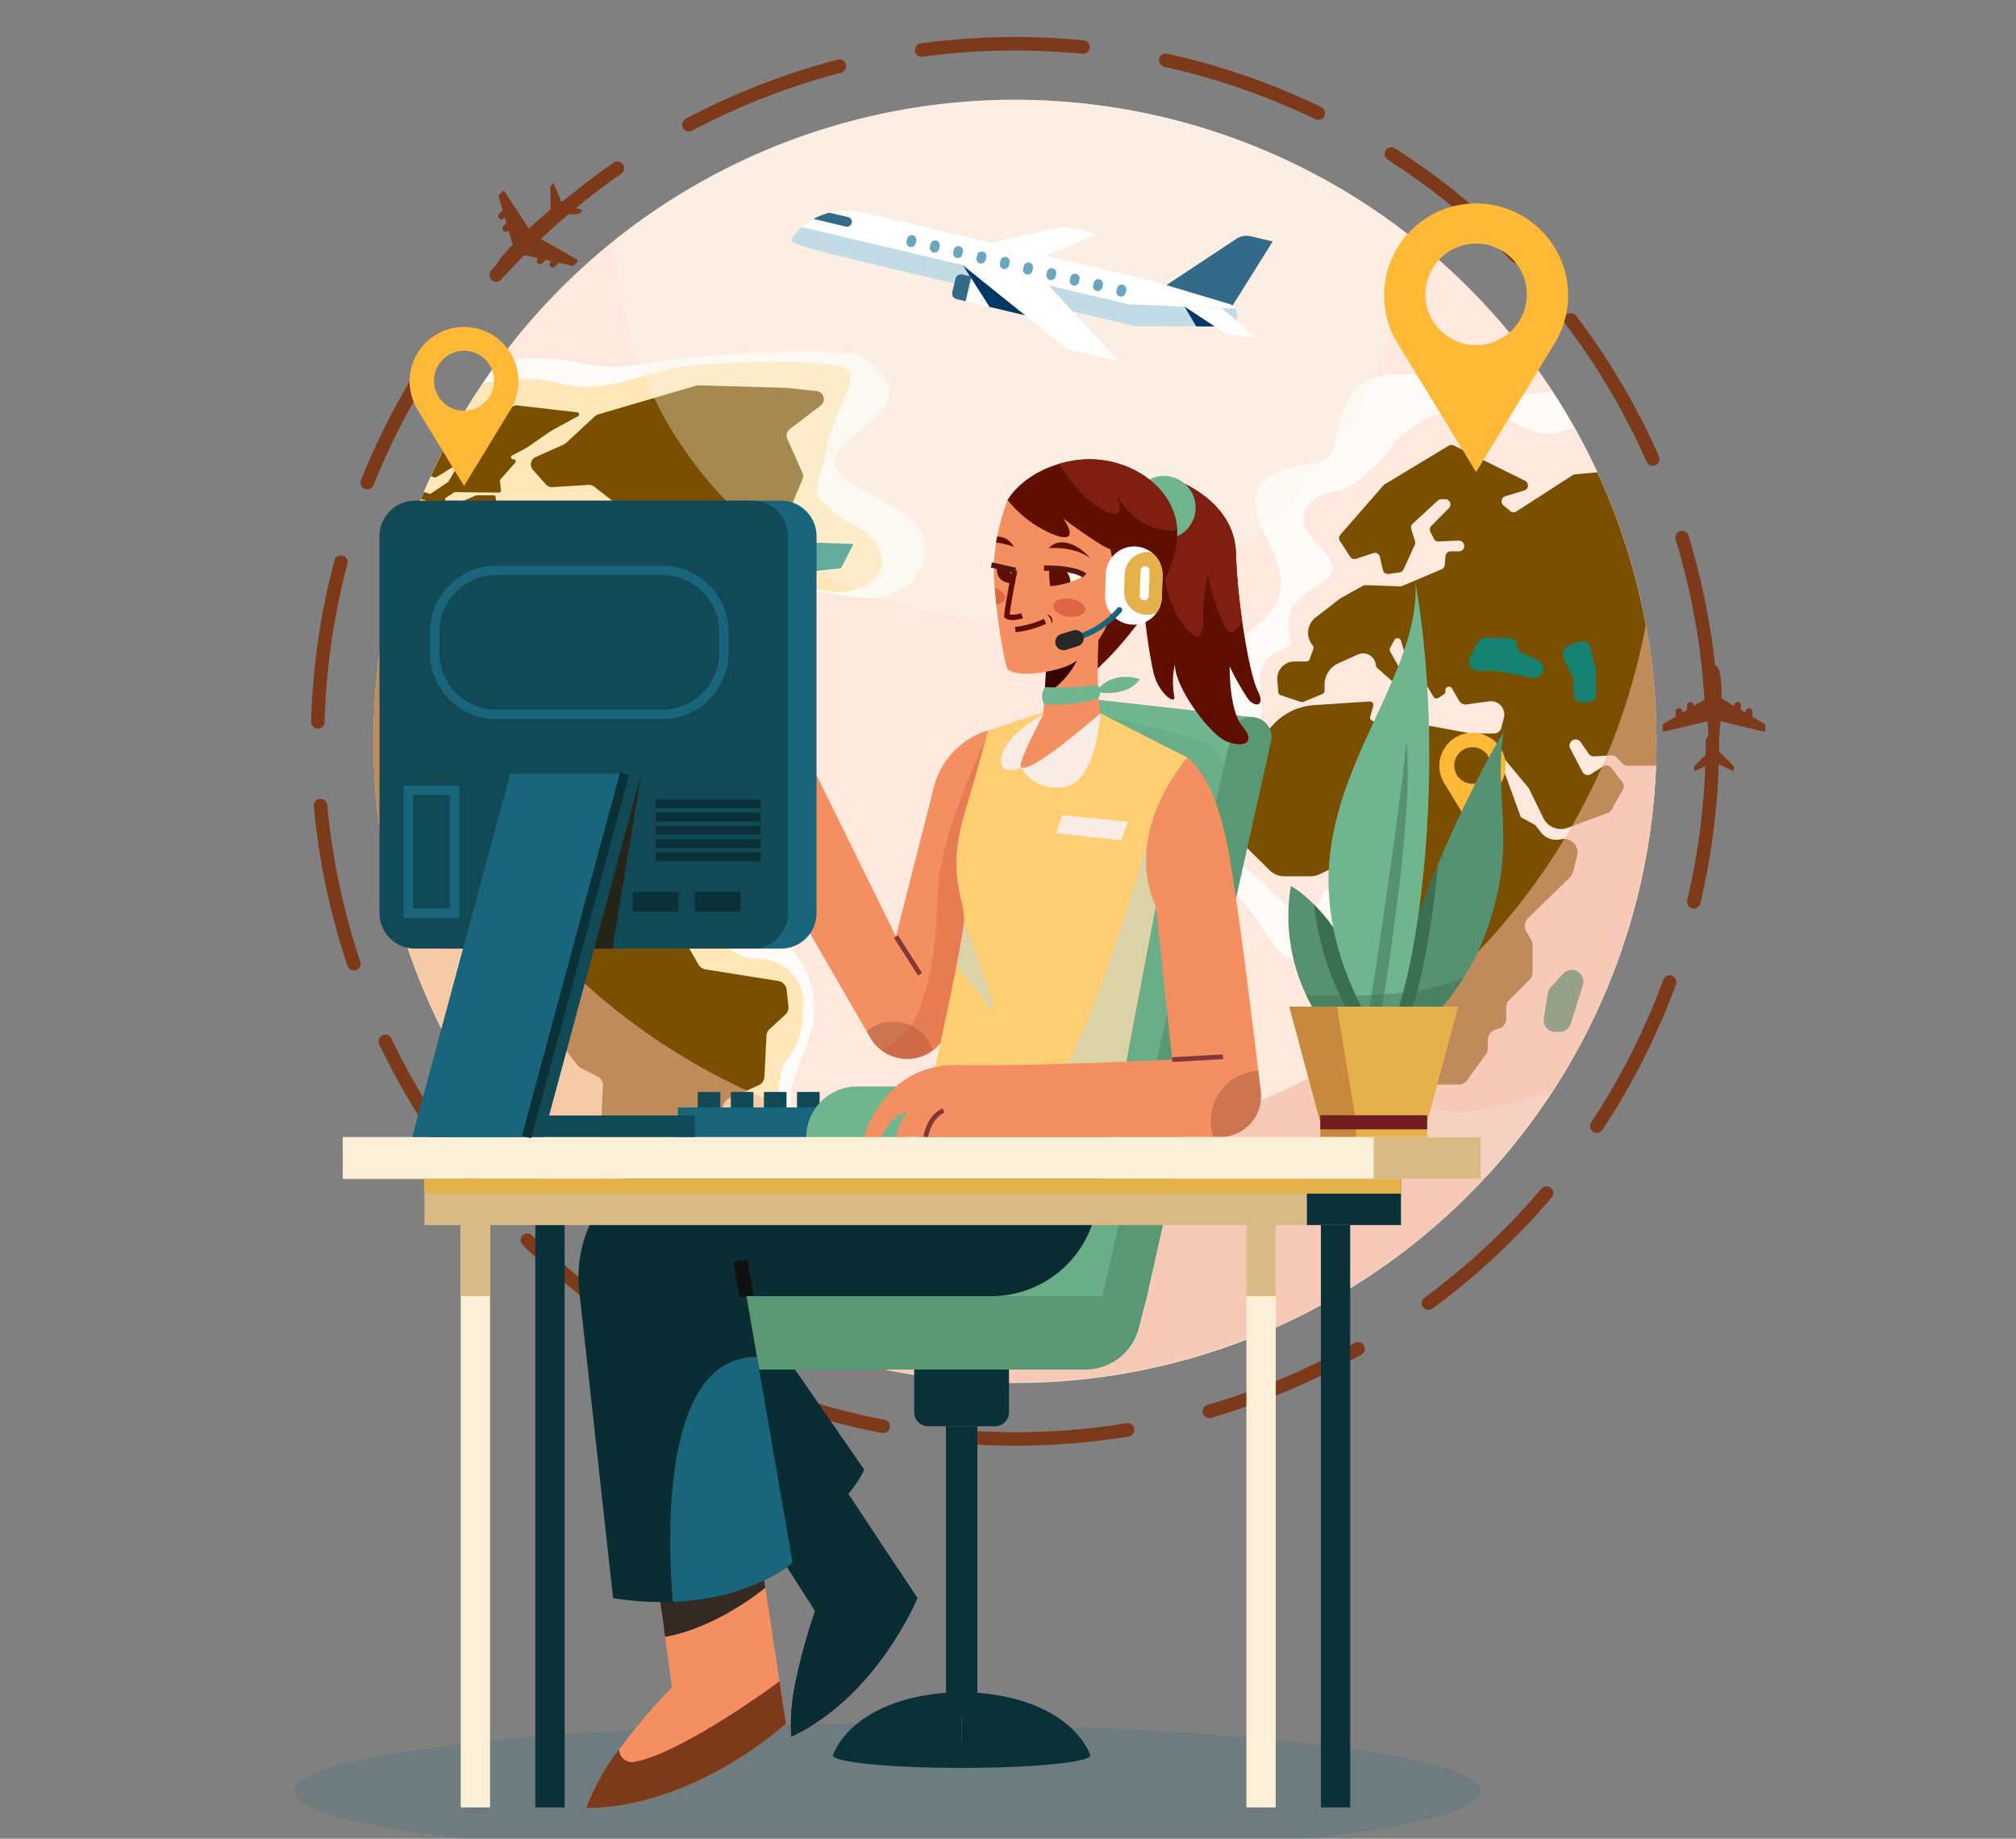 <svg xmlns="http://www.w3.org/2000/svg" xmlns:xlink="http://www.w3.org/1999/xlink" width="295" height="269" viewBox="0 0 295 269">
  <rect x="0" y="0" width="295" height="269" fill="#808080" stroke="none"/>
  <defs>
    <clipPath id="clip-path">
      <rect id="Rectangle_403602" data-name="Rectangle 403602" width="295" height="269" transform="translate(285 920)" fill="#fff"/>
    </clipPath>
    <clipPath id="clip-path-2">
      <path id="Path_880707" data-name="Path 880707" d="M343.22,122.409a93.864,93.864,0,1,1-93.864-93.864,93.864,93.864,0,0,1,93.864,93.864" transform="translate(-155.492 -28.545)" fill="none"/>
    </clipPath>
    <clipPath id="clip-path-3">
      <rect id="Rectangle_403209" data-name="Rectangle 403209" width="82.604" height="118.309" fill="none"/>
    </clipPath>
    <clipPath id="clip-path-4">
      <rect id="Rectangle_403210" data-name="Rectangle 403210" width="107.86" height="149.804" fill="none"/>
    </clipPath>
    <clipPath id="clip-path-5">
      <rect id="Rectangle_403211" data-name="Rectangle 403211" width="187.728" height="110.957" fill="none"/>
    </clipPath>
    <clipPath id="clip-path-6">
      <rect id="Rectangle_403212" data-name="Rectangle 403212" width="115.472" height="76.187" fill="none"/>
    </clipPath>
    <clipPath id="clip-path-7">
      <rect id="Rectangle_403220" data-name="Rectangle 403220" width="173.655" height="19.772" fill="none"/>
    </clipPath>
    <clipPath id="clip-path-8">
      <rect id="Rectangle_403221" data-name="Rectangle 403221" width="42.426" height="85.496" fill="none"/>
    </clipPath>
    <clipPath id="clip-path-9">
      <rect id="Rectangle_403222" data-name="Rectangle 403222" width="9.661" height="5.464" fill="none"/>
    </clipPath>
    <clipPath id="clip-path-10">
      <rect id="Rectangle_403223" data-name="Rectangle 403223" width="15.715" height="47.204" fill="none"/>
    </clipPath>
    <clipPath id="clip-path-11">
      <rect id="Rectangle_403224" data-name="Rectangle 403224" width="19.337" height="43.388" fill="none"/>
    </clipPath>
    <clipPath id="clip-path-12">
      <rect id="Rectangle_403225" data-name="Rectangle 403225" width="7.359" height="9.69" fill="none"/>
    </clipPath>
    <clipPath id="clip-path-13">
      <rect id="Rectangle_403226" data-name="Rectangle 403226" width="5.361" height="13.122" fill="none"/>
    </clipPath>
    <clipPath id="clip-path-14">
      <rect id="Rectangle_403227" data-name="Rectangle 403227" width="23.081" height="10.384" fill="none"/>
    </clipPath>
    <clipPath id="clip-path-15">
      <rect id="Rectangle_403229" data-name="Rectangle 403229" width="9.763" height="19.076" fill="none"/>
    </clipPath>
    <clipPath id="clip-path-16">
      <rect id="Rectangle_403241" data-name="Rectangle 403241" width="142.89" height="2.147" fill="none"/>
    </clipPath>
    <clipPath id="clip-path-17">
      <rect id="Rectangle_403250" data-name="Rectangle 403250" width="4.69" height="2.699" fill="none"/>
    </clipPath>
    <clipPath id="clip-path-18">
      <rect id="Rectangle_403251" data-name="Rectangle 403251" width="1.512" height="2.439" fill="none"/>
    </clipPath>
    <clipPath id="clip-path-19">
      <rect id="Rectangle_403253" data-name="Rectangle 403253" width="65.237" height="14.534" fill="none"/>
    </clipPath>
  </defs>
  <g id="Mask_Group_1101506" data-name="Mask Group 1101506" transform="translate(-285 -920)" clip-path="url(#clip-path)">
    <g id="Group_1102209" data-name="Group 1102209" transform="translate(4.297 -27.481)">
      <circle id="Ellipse_11532" data-name="Ellipse 11532" cx="102.059" cy="102.059" r="102.059" transform="translate(327.17 953.88)" fill="none" stroke="#7d3a1b" stroke-linecap="round" stroke-miterlimit="10" stroke-width="1.974" stroke-dasharray="23.679 12.262"/>
      <path id="Path_880683" data-name="Path 880683" d="M804.684,315.257l-1.714-1.01V313.5a.479.479,0,1,0-.959,0v.178l-.714-.421v-.678a.479.479,0,0,0-.959,0v.113l-1.884-1.11c.032-2.687-.2-4.951-1.1-4.872-.895-.079-1.128,2.185-1.1,4.872l-1.884,1.11v-.113a.48.48,0,0,0-.959,0v.678l-.714.421V313.5a.479.479,0,0,0-.959,0v.743l-1.714,1.01a.385.385,0,0,0-.19.332v.657a.187.187,0,0,0,.231.182l6.331-1.507c.115,1.715.271,3.29.371,4.246l-2.32,2.344v.726l2.673-1.211c.119.2.229.226.229.226s.111-.029.229-.226l2.673,1.211v-.726l-2.32-2.344c.1-.955.256-2.531.371-4.246l6.331,1.507a.187.187,0,0,0,.231-.182v-.657a.385.385,0,0,0-.19-.332" transform="translate(-265.84 738.082)" fill="#7d3a1b"/>
      <path id="Path_880684" data-name="Path 880684" d="M215.495,71.579l.556,1.91-.509.541a.479.479,0,0,0,.7.657l.122-.129.232.8-.465.494a.479.479,0,1,0,.7.657l.077-.082.611,2.1c-1.865,1.936-3.246,3.744-2.54,4.3.6.67,2.319-.818,4.137-2.8l2.133.482-.078.082a.479.479,0,1,0,.7.657l.465-.494.808.183-.122.129a.479.479,0,1,0,.7.657l.509-.541,1.941.439a.386.386,0,0,0,.366-.112l.45-.478a.187.187,0,0,0-.043-.291l-5.644-3.24c1.091-1.327,2.057-2.582,2.639-3.347l3.3-.117.5-.529-2.777-.95a.229.229,0,0,0-.334-.314L223.5,69.526l-.5.528.084,3.3c-.727.627-1.921,1.668-3.18,2.838l-3.578-5.436a.187.187,0,0,0-.293-.025l-.45.478a.386.386,0,0,0-.09.372" transform="translate(138.209 904.736)" fill="#7d3a1b"/>
      <path id="Path_880685" data-name="Path 880685" d="M343.219,122.409a93.864,93.864,0,1,1-93.864-93.864,93.864,93.864,0,0,1,93.864,93.864" transform="translate(179.873 933.53)" fill="#ffe9df"/>
      <g id="Group_1101545" data-name="Group 1101545" transform="translate(335.364 962.075)">
        <g id="Group_1101544" data-name="Group 1101544" clip-path="url(#clip-path-2)">
          <g id="Group_1101540" data-name="Group 1101540" transform="translate(121.833 40.075)" opacity="0.81">
            <g id="Group_1101539" data-name="Group 1101539">
              <g id="Group_1101538" data-name="Group 1101538" clip-path="url(#clip-path-3)">
                <path id="Path_880686" data-name="Path 880686" d="M619.852,164.689a26.216,26.216,0,0,1-16.387.6c-8.554-2.683-15.341-3.478-18.025,3.075s.474,7.185-6.63,8.448-7.577,4.735-5.052,9.945,3.951,8.8-.471,12.768-7.737,5.86-6,9.569-1.989,8.76-1.547,16.179-2.715,9.787,2.494,13.26,6.63,10.892,10.261,10.418,8.366,1.482,4.1,4.845-2.684,18.043,3.157,19.937,20.837,9,27.624,7.735,21.784-27.032,21.784-27.032,12.313-69.686,12.628-71.524-27.94-18.223-27.94-18.223" transform="translate(-565.191 -163.309)" fill="#fff"/>
              </g>
            </g>
          </g>
          <g id="Group_1101543" data-name="Group 1101543" transform="translate(-27.215 36.765)" opacity="0.81">
            <g id="Group_1101542" data-name="Group 1101542">
              <g id="Group_1101541" data-name="Group 1101541" clip-path="url(#clip-path-4)">
                <path id="Path_880687" data-name="Path 880687" d="M103.042,154.47s11.129-2.127,17.521-.708,7.814.447,15.864-.488,24.862-1.906,26.756,0,5.919,4.274,1.421,8.536-8.761,6.157-3.788,9.471,10.181,4.736,10.892,8.524-1.635,7.447-6.145,8.341-11.614-2.551-16.112,0-4.167,7.333-7.056,9.441-4.184-1.281-4.957,3.491.884,5.71-4.325,9.977-12.309,7.584-11.126,12.2.462,6.274,6.86,5.8,9.1-1.214,13.549,4.01,4.451,4.045,7.766,5.346,5.754,5.8,5.482,10.771-4.3,9.585-3.35,14.382-8.524,29.185-8.524,29.185l-30.5,9.235s-49.3-64.809-49.3-65.435,14.207-79.679,14.207-79.679Z" transform="translate(-63.974 -152.179)" fill="#fff"/>
              </g>
            </g>
          </g>
          <path id="Path_880688" data-name="Path 880688" d="M123.935,162.02s11.366-3.273,18-1.411,12.312-1.689,17.758-2.4,24.862-1.514,24.862,1.019-2.934,7.123-3.48,10.629-2.44,6.347-1.019,7.768a19.844,19.844,0,0,0,5.446,4.025c3.315,1.894,5.446,6.156,1.184,8.524s-8.761,0-11.6-.947-1.657-1.038-6.867,1.967-3.788,8.924-8.524,7.267-8.4-2.5-5.264.288,4.791,4.417,2.66,7.274a20.653,20.653,0,0,0-3.552,6.256c-.474,1.573-5.209,7.463-6.393,7.714s-1.65-.322-4.021,2.806-6.228,4.1-5.839,6.457,2.689,8.717,6.038,7.549-.2-2.986,7.611-.894,7.814.978,11.839,4.377,5.92,4.583,8.287,4.583a6.449,6.449,0,0,1,6.521,6.867c-.128,5.209-1.312,6.174-2.733,8.3s0,7.2-3.552,10.461-10.182,17.532-10.182,17.532l-10.892,8.462-52.8-38.106,18.232-92.123Z" transform="translate(-114.686 -119.153)" fill="#ffe7ba"/>
          <path id="Path_880689" data-name="Path 880689" d="M626.6,180.392s-4.848,4.9-9.234,3.4-7.814-5.055-14.207-2.687-6.393,5.209-9.708,8.05-3.315,2.841-6.393,3.552-4.972,3.789-2.6,6.393,4.972,4.735,1.42,6.867-5.214,3.76-4.5,7.577c.237,1.894.71.981-2.131,2.621s-2.284,4.761-1.971,6.752.077,2.982-3,5.683-4.354,6.209-2.641,7.422.2,2.152,0,4.516-1.148,3.984,2.878,6.726,8.05,8.9,10.181,6.768.947-4.9,4.025-2.093,5.683,4.173,3.078,10.236-2.261,9.41.764,12.236,1.841,5.453,8,7.809,12.614-.253,15.864-.945,14.207-5.861,14.207-5.861L653.12,203.6Z" transform="translate(-447.344 -135.179)" fill="#ffe9df"/>
          <path id="Path_880690" data-name="Path 880690" d="M39.2,254.1l4.021-.307a.324.324,0,0,0,.216-.106A2.494,2.494,0,0,1,46.1,253l1,.341a.324.324,0,0,0,.141.015L53,252.723a.324.324,0,0,0,.251-.169l.878-1.622a.326.326,0,0,0-.124-.437l-1.919-1.107a.326.326,0,0,1-.161-.315l.167-1.629a.325.325,0,0,1,.288-.291l1.827-.2a.325.325,0,0,1,.343.215l.756,2.133a.333.333,0,0,0,.051.093l1.385,1.755a.326.326,0,0,0,.541-.045l.28-.512a.325.325,0,0,1,.592.047l.6,1.687a.325.325,0,0,0,.581.065l1.057-1.666a.326.326,0,0,0,.01-.332l-.487-.883a.325.325,0,0,1,.354-.475l2.778.6a.325.325,0,0,1,.148.561l-.254.228a.325.325,0,0,0-.05.428l.747,1.071a.325.325,0,0,1-.021.4L62.1,254.09a.325.325,0,0,0-.039.37l.7,1.265a.325.325,0,0,1-.055.387l-.995.993a.326.326,0,0,1-.38.059l-1.022-.531a.326.326,0,0,1-.176-.3l.022-.687a.325.325,0,0,0-.6-.185l-.342.54a.329.329,0,0,1-.075.082L57.66,257.23a.326.326,0,0,0-.056.459l.256.325a.325.325,0,0,1-.247.527l-.988.026a.326.326,0,0,0-.231.105l-1.9,2.073a.326.326,0,0,0-.073.311l.522,1.789a.325.325,0,0,0,.522.158.326.326,0,0,1,.53.194l.243,1.4a.326.326,0,0,0,.426.252l.845-.288a.327.327,0,0,1,.167-.011l6.086,1.175a.325.325,0,0,1,.25.228l.62,2.123a.33.33,0,0,0,.156.2l1.94,1.073a.329.329,0,0,0,.481-.355l-.486-2.344,1.8-1.942a.325.325,0,0,0,.016-.424l-1.728-2.169a.325.325,0,0,1,0-.407l.714-.89a.326.326,0,0,0,0-.413l-1.6-1.91a.326.326,0,0,1,.117-.506l3.018-1.345a.328.328,0,0,1,.249-.006l4.126,1.59a.325.325,0,0,1,.205.348l-.192,1.409a.327.327,0,0,0,.073.253l.758.9a.325.325,0,0,0,.409.074l1.6-.9a.326.326,0,0,0,.154-.2l.291-1.1a.326.326,0,0,1,.594-.084l2.448,4.1a.327.327,0,0,0,.182.144l2.339.731,3.629,2.072a.329.329,0,0,1,.066.522L84.219,268.2a.339.339,0,0,1-.1.066l-2.771,1.188a.315.315,0,0,0-.079.048l-2.515,2.064a.329.329,0,0,0-.084.405l.584,1.131a.329.329,0,0,0,.384.165l2.277-.659a.329.329,0,0,1,.419.28l.085.776a.328.328,0,0,1-.213.344l-2.19.811a.331.331,0,0,0-.136.095l-1.463,1.708a.329.329,0,0,1-.549-.076l-.241-.524a.329.329,0,0,1-.006-.261l.354-.877a.329.329,0,0,0-.442-.422l-2.458,1.131a.33.33,0,0,0-.183.224l-.462,1.976a.329.329,0,0,1-.168.217l-1.936,1.009a.327.327,0,0,0-.175.254l-.5,4.312a.327.327,0,0,1-.138.232l-3.444,2.413a.33.33,0,0,0-.126.366l1.324,4.331a.331.331,0,0,1-.014.23l-.422.949a.329.329,0,0,1-.585.032l-1.516-2.6a.331.331,0,0,0-.276-.163l-4.873-.127a.329.329,0,0,0-.265.535.329.329,0,0,1-.338.525l-2.086-.531a.331.331,0,0,0-.319.091l-3.343,3.494a.329.329,0,0,0-.059.369l2.2,4.592a.329.329,0,0,0,.265.186l2.781.267a.329.329,0,0,0,.311-.154l1.049-1.687a.329.329,0,0,1,.18-.14l1.989-.63a.329.329,0,0,1,.428.308l.055,3.4a.329.329,0,0,0,.34.324l2.685-.088a.329.329,0,0,1,.339.353l-.236,3.189,1.217,1.568,3.725-.189a1.457,1.457,0,0,0,1.1-.6l.77-1.055a1.456,1.456,0,0,1,1.016-.589l2-.22a1.46,1.46,0,0,1,.829.155l.536.278a1.455,1.455,0,0,0,1.22.056l2.064-.843a1.455,1.455,0,0,1,1.055-.018l8.467,3.131a1.455,1.455,0,0,1,.757.639l1.465,2.548a1.456,1.456,0,0,0,1.032.711l10.658,1.7a1.456,1.456,0,0,1,1.217,1.278l.266,2.426a1.454,1.454,0,0,1-.463,1.231l-2.282,2.093a1.458,1.458,0,0,0-.47,1l-.3,5.982a1.456,1.456,0,0,1-.861,1.256l-4.307,1.92a1.454,1.454,0,0,0-.79.872l-2.406,7.278a1.456,1.456,0,0,1-1.112.973l-.885.167A1.455,1.455,0,0,0,91.9,338.99a1.456,1.456,0,0,1-.533,1.292l-4.5,3.629a1.457,1.457,0,0,0-.5.791l-1.909,7.9a1.457,1.457,0,0,0,.084.932l.892,2.01a1.455,1.455,0,0,1-1.614,2.017l-1.046-.208a1.455,1.455,0,0,1-1.109-1.006l-2.69-8.9a1.455,1.455,0,0,1-.061-.48l.5-12.512.387-8.205a1.455,1.455,0,0,0-.8-1.371l-2.4-1.2a1.452,1.452,0,0,1-.5-.411l-4.88-6.3a1.456,1.456,0,0,1-.283-.642l-.455-2.622a1.455,1.455,0,0,1,.45-1.322l2.135-1.959a1.454,1.454,0,0,0,.463-1.231l-.15-1.372a1.455,1.455,0,0,0-1.605-1.287l-1.29.142a1.456,1.456,0,0,1-.663-.081l-3.175-1.174L64.7,303l-2.841.312-2.526-1.6a.327.327,0,0,0-.107-.044L51.3,299.961a.33.33,0,0,1-.191-.12l-5.05-6.547a.329.329,0,0,0-.558.342L46.147,295a.329.329,0,0,1-.534.369l-5.1-5.285-6.252-6.741.351-7.707-7.309-3.27-4.65-5.24-7.134-1.537a.716.716,0,0,0-.443.046L8.314,268.67a.7.7,0,0,1-.214.058l-2.281.251a.717.717,0,0,1-.4-.073L.738,266.539A.715.715,0,0,1,.6,265.353L3.413,263a.715.715,0,0,0-.224-1.223l-1.054-.367a.715.715,0,0,1,.157-1.386.715.715,0,0,0,.17-1.381L.467,257.9a.715.715,0,0,1-.04-1.325l4.121-1.811a10.261,10.261,0,0,1,4.724-.85l10.277.6a9.547,9.547,0,0,0,5.457-1.339,9.548,9.548,0,0,1,6.192-1.267l7.177.979a.325.325,0,0,1,.268.23l.222.75a.325.325,0,0,0,.337.232" transform="translate(-46.239 -182.003)" fill="#7a4f00"/>
          <path id="Path_880691" data-name="Path 880691" d="M193.735,234.77l-.111.478a1.5,1.5,0,0,0,1.194,1.809l5.889,1.051a1.5,1.5,0,0,1,.521.2l2.047,1.259a1.5,1.5,0,0,1,.69,1.02l.574,3.344a1.5,1.5,0,0,0,.875,1.118l5.019,2.193a1.5,1.5,0,0,0,2.037-.959l.417-1.455a1.488,1.488,0,0,1,.249-.5l1.021-1.339a1.5,1.5,0,0,0-.848-2.363l-1.9-.444a1.5,1.5,0,0,1-1.145-1.292,1.5,1.5,0,0,0-.878-1.2l-4.6-2.045a1.506,1.506,0,0,1-.419-.279l-2.126-2.008a1.494,1.494,0,0,0-1.19-.4l-6.026.662a1.5,1.5,0,0,0-1.293,1.15" transform="translate(-182.258 -172.165)" fill="#168272"/>
          <path id="Path_880692" data-name="Path 880692" d="M178.166,236.977l-.964.106a.84.84,0,0,0-.743.927l.042.382a.84.84,0,0,0,.927.743l.623-.069a.84.84,0,0,0,.592-.347l.3-.419a.84.84,0,0,0-.776-1.323" transform="translate(-170.22 -174.991)" fill="#168272"/>
          <path id="Path_880693" data-name="Path 880693" d="M163.239,242.22l.747-1.093a.841.841,0,0,0,.062-.841l-.412-.848a.84.84,0,0,0-1.047-.42l-1.885.7a.84.84,0,0,0-.234,1.443l1.551,1.244a.84.84,0,0,0,1.219-.182" transform="translate(-158.767 -176.392)" fill="#168272"/>
          <path id="Path_880694" data-name="Path 880694" d="M109.728,242.821,102.582,242a1.483,1.483,0,0,0-1.559.958l-.333.9a1.482,1.482,0,0,0,.571,1.75l.314.208a1.483,1.483,0,0,0,1.333.154l1.04-.385a1.483,1.483,0,0,1,1.065.014l1.61.644a1.474,1.474,0,0,1,.348.2l2.572,1.962a1.483,1.483,0,0,0,1.447.2l2.932-1.166a1.481,1.481,0,0,1,.842-.076l2.7.548a1.482,1.482,0,0,0,1.062-2.721l-1.435-.868a1.485,1.485,0,0,1-.623-.754l-.394-1.064a1.482,1.482,0,0,0-1.811-.907l-3.947,1.17a1.48,1.48,0,0,1-.59.051" transform="translate(-116.922 -178.199)" fill="#427824"/>
          <path id="Path_880695" data-name="Path 880695" d="M108.491,227.492l5.675,1.727a.717.717,0,0,0,.434-.005l3.767-1.251a.716.716,0,0,0-.139-1.391l-3.478-.423a.71.71,0,0,1-.159-.038l-3.365-1.228a.716.716,0,0,0-.59.045l-2.281,1.252a.716.716,0,0,0,.136,1.314" transform="translate(-122.111 -166.466)" fill="#427824"/>
          <path id="Path_880696" data-name="Path 880696" d="M127.446,218.2l.195.186a.84.84,0,0,0,.892.172l1.712-.686a.84.84,0,0,0,.523-.872l-.028-.248a.84.84,0,0,0-1.145-.689l-1.879.748a.84.84,0,0,0-.27,1.388" transform="translate(-135.603 -160.258)" fill="#427824"/>
          <path id="Path_880697" data-name="Path 880697" d="M156.344,223.229l2,1.71a.842.842,0,0,0,.5.2l2.59.152a.84.84,0,0,0,.782-1.25l-.27-.481a.84.84,0,0,0-.825-.424l-.716.079a.841.841,0,0,1-.776-.347l-.655-.918a.841.841,0,0,0-.776-.347l-1.394.153a.84.84,0,0,0-.455,1.473" transform="translate(-155.883 -164.189)" fill="#168272"/>
          <path id="Path_880698" data-name="Path 880698" d="M170.064,195.155l8.858-.974a.3.3,0,0,0,.268-.334l-.171-1.553a.3.3,0,0,0-.3-.27l-2.483.012a.3.3,0,0,0-.118.025l-3.551,1.527a.3.3,0,0,1-.36-.094l-.522-.681a.3.3,0,0,1,.076-.439l1.171-.756a.306.306,0,0,1,.167-.048l6.4.061a.3.3,0,0,0,.3-.336l-.15-1.359a.3.3,0,0,1,.075-.234l2.16-2.434a.3.3,0,0,0-.26-.5.3.3,0,0,1-.175-.569l2.1-1.12.029-.018,3.559-2.452.026-.016,3.906-2.134a.3.3,0,0,0-.111-.567l-8.9-1.019a.3.3,0,0,0-.124.011l-12.821,3.948a.3.3,0,0,0-.08.541l1.477.995a.3.3,0,0,0,.176.052l4.88-.1a.307.307,0,0,0,.106-.022l.966-.389a.3.3,0,0,1,.285.53l-1.282.883a.3.3,0,0,1-.121.049l-2.35.4a.3.3,0,0,1-.118,0l-4.309-.975a.3.3,0,0,1-.084-.032l-1.553-.888a.3.3,0,0,0-.3,0l-3.1,1.734a.3.3,0,0,0-.048.5l2.72,2.3a.3.3,0,0,0,.12.062l3.625.94a.3.3,0,0,0,.236-.036l2.32-1.444a.3.3,0,0,1,.421.41l-.969,1.657a.3.3,0,0,1-.092.1l-2.448,1.653a.3.3,0,0,1-.255.04l-3.106-.911a.3.3,0,0,0-.386.324l.1.923a.3.3,0,0,0,.263.267l2.375.3a.3.3,0,0,1,.24.179l.931,2.126a.3.3,0,0,0,.31.18" transform="translate(-161.154 -134.165)" fill="#7a4f00"/>
          <path id="Path_880699" data-name="Path 880699" d="M148.341,214.093h0a.841.841,0,0,0,.518.229l2.346.171a.84.84,0,0,0,.74-1.333l-.173-.236a.839.839,0,0,0-.7-.344l-2.174.065a.84.84,0,0,0-.554,1.448" transform="translate(-150.283 -157.853)" fill="#427824"/>
          <path id="Path_880700" data-name="Path 880700" d="M166.2,211.494l.043.085a.84.84,0,0,0,.841.456l.066-.007a.84.84,0,0,0,.523-1.408l-.076-.081a.84.84,0,0,0-.707-.262l-.033,0a.84.84,0,0,0-.658,1.214" transform="translate(-162.949 -156.231)" fill="#427824"/>
          <path id="Path_880701" data-name="Path 880701" d="M236.068,183.942l5.283-.332a1.188,1.188,0,0,1,.8.246l6.292,4.873a1.19,1.19,0,0,1,.418.627l3.024,11.116a1.189,1.189,0,0,0,.347.566l1.773,1.614a1.187,1.187,0,0,0,1.922-.493l1.616-4.712a1.188,1.188,0,0,1,.993-.8l2.12-.233a1.188,1.188,0,0,0,.832-.484l2.058-2.842a1.186,1.186,0,0,1,.445-.372l5.269-2.548a1.188,1.188,0,0,0,.579-.612l2.826-6.77a1.188,1.188,0,0,0-.012-.942l-2.218-4.964a1.187,1.187,0,0,1,.365-1.429l4.513-3.433a1.187,1.187,0,0,0-.593-2.126l-4.441-.474c-.031,0-.061-.005-.092-.006l-12.731-.362a1.182,1.182,0,0,0-.367.048l-14.322,4.2a1.19,1.19,0,0,0-.473.268l-4.233,3.917a1.192,1.192,0,0,1-.322.213l-4.12,1.839a1.187,1.187,0,0,0-.406,1.87l1.889,2.139a1.187,1.187,0,0,0,.965.4" transform="translate(-209.892 -127.271)" fill="#7a4f00"/>
          <path id="Path_880702" data-name="Path 880702" d="M357.65,248.335l3.854,2.279,4.45-.489,1.8-3.544-6.333-.2Z" transform="translate(-297.534 -181.599)" fill="#168272"/>
          <path id="Path_880703" data-name="Path 880703" d="M583.4,217.99l-1.228,1.429c-.04.046-.078.094-.115.142l-3.958,5.21a3.038,3.038,0,0,0-.333,3.123l.226.484a3.035,3.035,0,0,1-.032,2.637,3.037,3.037,0,0,0,.584,3.509l4.572,4.524a3.037,3.037,0,0,0,2.134.878l2.609,0h1.245a3.037,3.037,0,0,0,1.3-.291l2.747-1.3a.524.524,0,0,1,.556.068l1.719,1.408a.522.522,0,0,0,.332.119h1.41a.524.524,0,0,1,.523.524l0,3.734a1.56,1.56,0,0,0,.165.7l2.631,5.271a1.563,1.563,0,0,1,.09,1.177l-1.354,4.2a1.562,1.562,0,0,0,.075,1.147l1.318,2.788a1.564,1.564,0,0,1,.15.669l0,2.839a1.562,1.562,0,0,0,.262.867l3.9,5.854a1.564,1.564,0,0,0,1.3.7l4.533,0a1.563,1.563,0,0,0,1.269-.649l2.71-3.759a1.561,1.561,0,0,0,.3-.913v-1.209a1.563,1.563,0,0,1,1.134-1.5l.432-.123a1.562,1.562,0,0,0,1.135-1.5V259.1a1.563,1.563,0,0,1,.458-1.1l2.943-2.938a1.563,1.563,0,0,0,.458-1.1l0-3.95a1.561,1.561,0,0,0-.206-.776l-.735-1.289a1.563,1.563,0,0,1,.268-1.895l6.148-5.978a1.562,1.562,0,0,0,.424-.732l.617-2.406a1.986,1.986,0,0,0-2.388-2.424,2.861,2.861,0,0,1-2.937-1.039l-.795-1.035-2.12-1.158-3.333-9.142a.164.164,0,0,1,.28-.161l4.213,5.062,2.135,4.371a2.862,2.862,0,0,0,3.566,1.426l5.939-2.2a.889.889,0,0,0,.47-.405l1.684-3.056a.889.889,0,0,0-.072-.969l-1.653-2.165a.889.889,0,0,0-1.19-.208l-1.765,1.14a.89.89,0,0,1-1.273-.339L627.1,221.2a.89.89,0,0,1,1.523-.914L629.812,222a.891.891,0,0,0,.78.382l2.576-.142a.89.89,0,0,1,.678.26l1,1a.888.888,0,0,0,.629.261l4.638,0a.882.882,0,0,1,.654.291l3.3,3.657a.893.893,0,0,1,.15.229l3.654,8.117a.883.883,0,0,0,1.574.071l2.53-4.49a.877.877,0,0,1,.229-.265l6.6-5.109a.882.882,0,0,1,1.374.41l1.09,3.155a.883.883,0,0,0,.968.585l.956-.147a.882.882,0,0,1,1,.689l.576,2.706a.843.843,0,0,1,.019.184v2.277a.886.886,0,0,0,.076.359l1.4,3.15a.891.891,0,0,0,.182.266l.511.511a.883.883,0,0,0,1.471-.874l-.5-1.7a.881.881,0,0,0-.163-.308l-1.422-1.74a.882.882,0,1,1,1.422-1.041l1.088,1.666a.883.883,0,0,0,1.334.17l2.695-2.458a1.217,1.217,0,0,0,.4-.9v-1.592a1.217,1.217,0,0,0-.62-1.062l-1.292-.728a1.218,1.218,0,0,1-.4-1.76l.068-.1a1.217,1.217,0,0,1,1.361-.463l1.66.52a1.219,1.219,0,0,0,1.066-.167l5.684-4.006a1.218,1.218,0,0,0,.486-.726l1.165-5.143a1.217,1.217,0,0,0-.061-.732l-.981-2.389a1.217,1.217,0,0,1,.055-1.041l.608-1.128a1.218,1.218,0,0,1,1.416-.59l1.719.507a1.218,1.218,0,0,1,.811.784l.391,1.174a1.218,1.218,0,1,0,2.086-1.17l-.707-.838a1.218,1.218,0,0,1-.052-1.507l1.19-1.62a1.216,1.216,0,0,1,.982-.5l2.514,0a1.218,1.218,0,0,0,1.071-.636l3.19-5.867a1.079,1.079,0,0,0,.132-.517l0-2.881a1.086,1.086,0,0,0-1.084-1.086,1.085,1.085,0,0,1-.736-1.882l3.633-3.358a1.087,1.087,0,0,1,.737-.288l5.791,0a1.082,1.082,0,0,0,.618-.193l4.264-2.949a1.087,1.087,0,0,1,.618-.192h1.5a1.085,1.085,0,0,1,.732,1.886l-4.465,4.087a1.085,1.085,0,0,0-.342.953l.549,3.86a1.085,1.085,0,0,0,1.886.567l4.152-4.681a1.086,1.086,0,0,0,.273-.72v-1.809a1.085,1.085,0,0,1,.77-1.038l3.859-1.173,4.628-1.925h1.928l5.377-5.091a1.18,1.18,0,0,0-.4-1.963l-10.035-3.742a1.181,1.181,0,0,0-1.01.088l-2.485,1.459a1.176,1.176,0,0,1-.668.16l-5.75-.342a1.18,1.18,0,0,1-.763-.343l-3.769-3.758a1.18,1.18,0,0,0-.833-.345l-9.073-.006a1.18,1.18,0,0,0-.8.316l-2.294,2.133a1.18,1.18,0,0,1-1.056.289l-4.636-1.016a1.18,1.18,0,0,1-.928-1.153v-.821a1.18,1.18,0,0,0-.9-1.148l-3.111-.749a1.18,1.18,0,0,0-1.26.5l-.587.886a1.18,1.18,0,0,1-1.361.467l-3.627-1.222a1.18,1.18,0,0,1-.221-2.136l.4-.236a1.182,1.182,0,0,0,.578-1.124l-.035-.392a1.181,1.181,0,0,0-1.073-1.07l-11.981-1.05a1.182,1.182,0,0,0-.638.124l-8.89,4.525a1.179,1.179,0,0,0-.645,1.051v.066a1.181,1.181,0,0,1-.684,1.07l-4.057,1.882a1.179,1.179,0,0,1-1.23-.146l-.812-.644a1.18,1.18,0,0,0-1.186-.165l-4.492,1.866a1.18,1.18,0,0,0-.716,1.256,1.18,1.18,0,0,1-1.489,1.3l-3.308-.932a1.18,1.18,0,0,0-1.451.8l-.016.053a1.181,1.181,0,0,1-1.024.836l-5.278.476a1.183,1.183,0,0,0-.534.183l-8.153,5.258a.765.765,0,0,1-.908-.058l-1-.843a.765.765,0,0,1,.269-1.316l2.786-.854a.747.747,0,0,0,.213-.1.765.765,0,0,0-.1-1.313L610.066,176.9a.763.763,0,0,0-.736.03l-9.374,5.652a.783.783,0,0,0-.181.153l-6.3,7.218a.764.764,0,0,0-.066.918l1.484,2.3a.765.765,0,0,0,.884.31l2.492-.831a.765.765,0,0,1,.988.558l.428,1.9a.764.764,0,0,0,.854.589l1.586-.225a.767.767,0,0,0,.589-.441l1.637-3.595a.766.766,0,0,0,.035-.542l-.543-1.768a.765.765,0,0,1,.214-.788l3.669-3.371a.766.766,0,0,1,.518-.2h.568a.765.765,0,0,1,.543,1.3l-2.569,2.593a.765.765,0,0,0-.141.88l.495.991a.764.764,0,0,0,.722.422l2.9-.142a.765.765,0,0,1,.693.37l.031.051a.765.765,0,0,1-.656,1.159h-1.218a.764.764,0,0,0-.763.7l-.1,1.279a.764.764,0,0,1-.464.643l-5.78,2.448a.764.764,0,0,1-.326.06l-5.015-.183a.761.761,0,0,0-.4.1l-3.251,1.8a.54.54,0,0,0-.066.043l-3.591,2.776a2.853,2.853,0,0,0-.434,4.1.524.524,0,0,1,.092.517l-.543,1.49a.524.524,0,0,1-.493.345h-1.738a2.505,2.505,0,0,0-2.5,2.7l.14,1.769a.525.525,0,0,0,.356.455l2.956.988a.526.526,0,0,0,.365-.012l2.773-1.14a.524.524,0,0,0,.325-.484v-.877a3.46,3.46,0,0,1,2.049-3.157l2.831-1.264a1.869,1.869,0,0,1,2.627,1.583.524.524,0,0,0,.175.357l3.006,2.676a.524.524,0,0,0,.638.045l.417-.278a.523.523,0,0,0,.167-.691l-2.319-4.148a.524.524,0,0,1,0-.5l.624-1.157a.524.524,0,0,1,.961.093l.563,1.808a.527.527,0,0,0,.085.163l1.85,2.408a.6.6,0,0,1,.036.053l2.214,3.753a.524.524,0,0,0,.729.178l.788-.491a.525.525,0,0,0,.238-.535.524.524,0,0,1,.97-.352l1.026,1.78a1.124,1.124,0,0,0,1.128.553l3.274-.452a1.96,1.96,0,0,1,2.163,2.444l-.377,1.424a1.123,1.123,0,0,1-1.088.836l-3.272,0a1.13,1.13,0,0,1-.205-.019l-5.551-1.035a1.648,1.648,0,0,0-1.692.734,1.648,1.648,0,0,1-2.04.629l-5.035-2.162a.524.524,0,0,1-.3-.625l.441-1.539a.524.524,0,0,0-.538-.667l-7.933.523-.452.043a8.962,8.962,0,0,0-5.952,3.08" transform="translate(-451.994 -126.325)" fill="#7a4f00"/>
          <path id="Path_880704" data-name="Path 880704" d="M701.5,294.357l.042.21a1.327,1.327,0,0,0,.728.938l2.326,1.114a1.328,1.328,0,0,1-.819,2.5l-5.264-.991a1.323,1.323,0,0,0-.245-.023l-2.51,0a1.328,1.328,0,0,1-1.177-1.941L695.714,294a1.327,1.327,0,0,1,1.178-.714l3.311,0a1.327,1.327,0,0,1,1.3,1.068" transform="translate(-534.168 -214.56)" fill="#168272"/>
          <path id="Path_880705" data-name="Path 880705" d="M745.459,299.347l0,3.235a1.327,1.327,0,0,1-1.328,1.327h-.622a1.328,1.328,0,0,1-1.327-1.328v-1.829a1.324,1.324,0,0,0-.14-.594l-1.338-2.682a1.328,1.328,0,0,1,.686-1.822l1.491-.609a1.327,1.327,0,0,1,1.791.914l.75,3.072a1.311,1.311,0,0,1,.038.316" transform="translate(-566.578 -215.725)" fill="#168272"/>
          <path id="Path_880706" data-name="Path 880706" d="M734.132,457.206l-1.8,1.964a1.712,1.712,0,0,0-.431.894l-.577,3.676a1.716,1.716,0,0,0,1.694,1.982h.594a1.715,1.715,0,0,0,1.637-1.2l1.786-5.641a1.715,1.715,0,0,0-2.9-1.678" transform="translate(-560.071 -329.343)" fill="#168272"/>
        </g>
      </g>
      <g id="Group_1101548" data-name="Group 1101548" transform="translate(335.364 1038.846)" opacity="0.59" style="mix-blend-mode: multiply;isolation: isolate">
        <g id="Group_1101547" data-name="Group 1101547">
          <g id="Group_1101546" data-name="Group 1101546" clip-path="url(#clip-path-5)">
            <path id="Path_880708" data-name="Path 880708" d="M249.355,363.482a93.892,93.892,0,0,1-92.31-76.771,93.864,93.864,0,1,0,184.62,0,93.892,93.892,0,0,1-92.31,76.771" transform="translate(-155.491 -286.711)" fill="#efb499"/>
          </g>
        </g>
      </g>
      <g id="Group_1101551" data-name="Group 1101551" transform="translate(370.684 962.075)" opacity="0.35" style="mix-blend-mode: overlay;isolation: isolate">
        <g id="Group_1101550" data-name="Group 1101550">
          <g id="Group_1101549" data-name="Group 1101549" clip-path="url(#clip-path-6)">
            <path id="Path_880709" data-name="Path 880709" d="M389.735,47.773a93.879,93.879,0,0,0-115.472,1.264,57.757,57.757,0,0,0,115.472-1.264" transform="translate(-274.263 -28.545)" fill="#f5f7e9"/>
          </g>
        </g>
      </g>
      <path id="Path_880710" data-name="Path 880710" d="M666.171,79.537h0a13.46,13.46,0,0,0-11.492,20.469l11.492,18.841,11.492-18.841a13.46,13.46,0,0,0-11.492-20.469m0,20.725a7.421,7.421,0,1,1,7.421-7.421,7.421,7.421,0,0,1-7.421,7.421" transform="translate(-169.472 897.701)" fill="#ffb937"/>
      <path id="Path_880711" data-name="Path 880711" d="M181.175,140.3h0a7.965,7.965,0,0,0-6.8,12.112l6.8,11.148,6.8-11.148a7.965,7.965,0,0,0-6.8-12.112m0,12.263a4.391,4.391,0,1,1,4.391-4.391,4.391,4.391,0,0,1-4.391,4.391" transform="translate(167.432 855.01)" fill="#ffb937"/>
      <path id="Path_880712" data-name="Path 880712" d="M684.789,339.944h0a4.85,4.85,0,0,0-4.141,7.376l4.141,6.789,4.141-6.789a4.851,4.851,0,0,0-4.141-7.376m0,7.468a2.674,2.674,0,1,1,2.674-2.674,2.674,2.674,0,0,1-2.674,2.674" transform="translate(-188.613 714.733)" fill="#ffb937"/>
      <rect id="Rectangle_403215" data-name="Rectangle 403215" width="3.308" height="2.267" transform="translate(382.8 1107.23)" fill="#114956"/>
      <rect id="Rectangle_403216" data-name="Rectangle 403216" width="3.308" height="2.267" transform="translate(387.642 1107.23)" fill="#114956"/>
      <rect id="Rectangle_403217" data-name="Rectangle 403217" width="3.308" height="2.267" transform="translate(392.484 1107.23)" fill="#114956"/>
      <rect id="Rectangle_403218" data-name="Rectangle 403218" width="3.308" height="2.267" transform="translate(397.326 1107.23)" fill="#114956"/>
      <rect id="Rectangle_403219" data-name="Rectangle 403219" width="22.653" height="4.446" transform="translate(379.896 1109.496)" fill="#19657c"/>
      <path id="Path_880713" data-name="Path 880713" d="M375.833,513.981h7.353v7.512H368.4v-.075a7.437,7.437,0,0,1,7.437-7.437" transform="translate(30.28 592.45)" fill="#6fb590"/>
      <g id="Group_1101559" data-name="Group 1101559" transform="translate(323.703 1199.637)" opacity="0.18">
        <g id="Group_1101558" data-name="Group 1101558">
          <g id="Group_1101557" data-name="Group 1101557" clip-path="url(#clip-path-7)">
            <path id="Path_880714" data-name="Path 880714" d="M289.933,837.3c0,5.46-38.874,9.886-86.827,9.886s-86.828-4.426-86.828-9.886,38.874-9.886,86.828-9.886,86.827,4.426,86.827,9.886" transform="translate(-116.278 -827.414)" fill="#19657c"/>
          </g>
        </g>
      </g>
      <path id="Path_880715" data-name="Path 880715" d="M358.922,709.45l11.062,16.713s-5.881,14.365-18.421,20.265c-.795-6.582,3.437-18.377,3.437-18.377L347.507,716.3Z" transform="translate(44.957 455.107)" fill="#092d33"/>
      <path id="Path_880716" data-name="Path 880716" d="M379.334,755.026l-2.977-4.5s-7.192,13.22-12.324,16.9a1.621,1.621,0,0,1-2.418-.616l-.005-.011a28.733,28.733,0,0,0-.7,8.494c12.539-5.9,18.421-20.265,18.421-20.265" transform="translate(35.607 426.245)" fill="#092d33"/>
      <path id="Path_880717" data-name="Path 880717" d="M280.822,605.683l-22.038-.854a15.733,15.733,0,0,0,2.241,9.221l20.163,33.409c14.668-4.167,18.657-13.583,18.657-13.583L280.47,605.846Z" transform="translate(107.322 528.617)" fill="#092d33"/>
      <path id="Path_880718" data-name="Path 880718" d="M454.56,410.738l15.7-84.687-23.25-2.616a9.012,9.012,0,0,0-9.821,7.074l-17.127,80.229Z" transform="translate(-6.023 726.373)" fill="#6fb590"/>
      <path id="Path_880719" data-name="Path 880719" d="M520.664,416.972l18.163-81.156a2.919,2.919,0,0,0-2.4-3.522l-.058-.009a2.919,2.919,0,0,0-3.29,2.232l-18.931,82.455Z" transform="translate(-72.127 720.138)" fill="#599775"/>
      <g id="Group_1101562" data-name="Group 1101562" transform="translate(420.663 1051.613)" opacity="0.28" style="mix-blend-mode: multiply;isolation: isolate">
        <g id="Group_1101561" data-name="Group 1101561">
          <g id="Group_1101560" data-name="Group 1101560" clip-path="url(#clip-path-8)">
            <path id="Path_880720" data-name="Path 880720" d="M461.388,329.646s16.248,3.529,18.16,4.967c3.68,2.767,5.213,15.507,5.213,15.507l-14.553,65.022H442.334Z" transform="translate(-442.334 -329.646)" fill="#599775"/>
          </g>
        </g>
      </g>
      <path id="Path_880721" data-name="Path 880721" d="M386.254,617.151l-1.2,4.666a8.087,8.087,0,0,1-7.831,6.069H322.849V617.151Z" transform="translate(62.283 519.959)" fill="#599775"/>
      <path id="Path_880722" data-name="Path 880722" d="M433.346,661.546H423.6a2.067,2.067,0,0,1-2.067-2.067v-6.229h13.875v6.229a2.067,2.067,0,0,1-2.067,2.067" transform="translate(-7.059 494.594)" fill="#0a3138"/>
      <path id="Path_880723" data-name="Path 880723" d="M439.412,723.591h.046a2.277,2.277,0,0,0,2.277-2.277V681.147h-4.6v40.167a2.277,2.277,0,0,0,2.277,2.277" transform="translate(-18.018 474.993)" fill="#0a3138"/>
      <path id="Path_880724" data-name="Path 880724" d="M463.692,821.084s-2.605-8.832-18.824-9.29v9.29Z" transform="translate(-23.451 383.198)" fill="#0a3138"/>
      <path id="Path_880725" data-name="Path 880725" d="M419.215,838.688c0,1.016-8.428,1.84-18.824,1.84s-18.824-.824-18.824-1.84,8.428-1.84,18.824-1.84,18.824.824,18.824,1.84" transform="translate(21.026 365.594)" fill="#0a3138"/>
      <path id="Path_880726" data-name="Path 880726" d="M381.566,821.084s2.605-8.832,18.824-9.29v9.29Z" transform="translate(21.026 383.198)" fill="#0a3138"/>
      <path id="Path_880727" data-name="Path 880727" d="M285.769,750.1l3.5,22.992S276.079,785.35,260,785.453c2.371-7.319,12.576-17.678,12.576-17.678l-2.165-16.03Z" transform="translate(106.444 426.548)" fill="#f48f62"/>
      <path id="Path_880728" data-name="Path 880728" d="M289.274,812.795l-.943-6.188s-14.017,10.418-21.213,11.787a1.881,1.881,0,0,1-2.247-1.827v-.014A33.338,33.338,0,0,0,260,825.16c16.081-.1,29.275-12.365,29.275-12.365" transform="translate(106.443 386.842)" fill="#7d3a1b"/>
      <path id="Path_880729" data-name="Path 880729" d="M310.369,750.1l-15.359,1.649,1.17,8.66c7.83-1.413,14.665-7.2,14.665-7.2Z" transform="translate(81.843 426.548)" fill="#342a24"/>
      <path id="Path_880730" data-name="Path 880730" d="M368.6,335.428l-.063.019a11.662,11.662,0,0,0-7.887,8.283L355.1,365.58l-11.8-23.985A2.51,2.51,0,0,0,340,340.426l-.023.01-2.843-5.685a1.365,1.365,0,0,0-1.874-.588l-.023.012a1.364,1.364,0,0,0-.648,1.607l1.912,6.085-3.2-4.321a1.365,1.365,0,0,0-2-.208l-.052.047a1.364,1.364,0,0,0-.388,1.451L332,342.277l0,.043a14.471,14.471,0,0,0,1.927,7.933l17.408,30.107A6.259,6.259,0,0,0,362.758,379l5.837-19.757Z" transform="translate(56.705 718.911)" fill="#f48f62"/>
      <g id="Group_1101565" data-name="Group 1101565" transform="translate(407.514 1096.926)" opacity="0.25">
        <g id="Group_1101564" data-name="Group 1101564">
          <g id="Group_1101563" data-name="Group 1101563" clip-path="url(#clip-path-9)">
            <path id="Path_880731" data-name="Path 880731" d="M407.778,486.275a6.029,6.029,0,0,0-9.661-2.821l.528.913a6.257,6.257,0,0,0,9.133,1.908" transform="translate(-398.117 -482.023)" fill="#56221c"/>
          </g>
        </g>
      </g>
      <g id="Group_1101568" data-name="Group 1101568" transform="translate(409.585 1055.183)" opacity="0.37" style="mix-blend-mode: multiply;isolation: isolate">
        <g id="Group_1101567" data-name="Group 1101567">
          <g id="Group_1101566" data-name="Group 1101566" clip-path="url(#clip-path-10)">
            <path id="Path_880732" data-name="Path 880732" d="M414.958,384.378l5.837-19.757V341.65l-.244.065c-2.868,6.66-5.965,13.423-6.92,20.681-.422,3.206-.262,6.429-.694,9.643a44.467,44.467,0,0,1-1.964,8.853,11.707,11.707,0,0,1-1.907,3.729,12.57,12.57,0,0,1-3.987,2.9,6.262,6.262,0,0,0,9.878-3.139" transform="translate(-405.08 -341.65)" fill="#d25937"/>
          </g>
        </g>
      </g>
      <path id="Path_880733" data-name="Path 880733" d="M450.812,328.159l12.7,6.466s-8.585,11.3-4.6,21.683l-6.439,33.839H424.415s6.286-28.21,6.439-31.583-2.607-6.592,0-15.485,3.526-12.419,3.526-12.419l10.5-3.449Z" transform="translate(-9.08 723.679)" fill="#ffce73"/>
      <g id="Group_1101571" data-name="Group 1101571" transform="translate(430.493 1070.438)" style="mix-blend-mode: multiply;isolation: isolate">
        <g id="Group_1101570" data-name="Group 1101570">
          <g id="Group_1101569" data-name="Group 1101569" clip-path="url(#clip-path-11)">
            <path id="Path_880734" data-name="Path 880734" d="M493.548,392.946s-8.709,30.93-13.767,35.364c-1.962,1.72-3.383,4.845-4.389,8.024h12.9l6.439-33.839A17.6,17.6,0,0,1,494,393.03Z" transform="translate(-475.392 -392.946)" fill="#dbd2a7"/>
          </g>
        </g>
      </g>
      <path id="Path_880735" data-name="Path 880735" d="M492.285,380.572l9.659.92-1,2.76-9.509-1.073Z" transform="translate(-56.174 686.186)" fill="#f9ece4"/>
      <path id="Path_880736" data-name="Path 880736" d="M361.688,355.653l1.431,4.7s-2.453,1.942,0,6.388" transform="translate(34.993 703.695)" fill="none" stroke="#843836" stroke-miterlimit="10" stroke-width="2.062"/>
      <line id="Line_3248" data-name="Line 3248" x2="2.453" y2="3.705" transform="translate(388.709 1061.187)" fill="none" stroke="#843836" stroke-miterlimit="10" stroke-width="2.062"/>
      <line id="Line_3249" data-name="Line 3249" x2="3.526" y2="5.519" transform="translate(411.808 1084.492)" fill="none" stroke="#843836" stroke-miterlimit="10" stroke-width="0.688"/>
      <path id="Path_880737" data-name="Path 880737" d="M444.07,352.143s4.191,2.475,6.235,14.74c1.42,8.52,3.432,24.883,4.528,34.081a5.993,5.993,0,0,1-5.955,6.7h-47.43a8.119,8.119,0,0,1,1.763-3.782,5.76,5.76,0,0,0-3.808,3.782h-2.657s2.862-10.732,13.7-10.528,31.427-.8,31.427-.8l-2.4-22.513s-5.315-9.236,4.6-21.683" transform="translate(10.36 706.161)" fill="#f48f62"/>
      <line id="Line_3250" data-name="Line 3250" y1="0.418" x2="7.431" transform="translate(452.23 1102.083)" fill="none" stroke="#843836" stroke-miterlimit="10" stroke-width="0.688"/>
      <g id="Group_1101574" data-name="Group 1101574" transform="translate(457.877 1104.136)" opacity="0.25">
        <g id="Group_1101573" data-name="Group 1101573">
          <g id="Group_1101572" data-name="Group 1101572" clip-path="url(#clip-path-12)">
            <path id="Path_880738" data-name="Path 880738" d="M567.476,513.605a7.337,7.337,0,0,0,.39,2.351h.971a5.993,5.993,0,0,0,5.955-6.7c-.111-.928-.231-1.931-.359-2.989a7.353,7.353,0,0,0-6.958,7.338" transform="translate(-567.476 -506.267)" fill="#56221c"/>
          </g>
        </g>
      </g>
      <path id="Path_880739" data-name="Path 880739" d="M334.365,538.851,332,549.8a15.626,15.626,0,0,1-15.275,12.333h-35.82l6.746,38.962s-8.79,7.972-26.268,5.213L256.433,561.3a18.349,18.349,0,0,1,17.051-20.318l32.824-2.13Z" transform="translate(109.027 574.975)" fill="#092d33"/>
      <line id="Line_3251" data-name="Line 3251" x1="0.918" y1="5.203" transform="translate(389.018 1131.907)" fill="none" stroke="#101010" stroke-miterlimit="10" stroke-width="2.062"/>
      <g id="Group_1101577" data-name="Group 1101577" transform="translate(420.663 1082.242)" style="mix-blend-mode: multiply;isolation: isolate">
        <g id="Group_1101576" data-name="Group 1101576">
          <g id="Group_1101575" data-name="Group 1101575" clip-path="url(#clip-path-13)">
            <path id="Path_880740" data-name="Path 880740" d="M443.445,432.644c-.039.861-.479,3.344-1.111,6.561a69.594,69.594,0,0,1,4.637,5.946c2.824,3.961-3.526-12.507-3.526-12.507" transform="translate(-442.334 -432.644)" fill="#dbd2a7"/>
          </g>
        </g>
      </g>
      <path id="Path_880741" data-name="Path 880741" d="M314.166,646.985c-14.162-.034-13.063,26.938-12.314,35.851,11.662-.45,17.523-5.761,17.523-5.761Z" transform="translate(77.306 498.997)" fill="#19657c"/>
      <path id="Path_880742" data-name="Path 880742" d="M427.214,529.632s.394-2.9,2.6-3.9" transform="translate(-11.047 584.194)" fill="none" stroke="#843836" stroke-miterlimit="10" stroke-width="0.688"/>
      <path id="Path_880743" data-name="Path 880743" d="M610.162,434.693A27.015,27.015,0,0,1,606,415.345c4.788,2.623,13.263,13.7,11.015,23.777Z" transform="translate(-136.412 661.754)" fill="#569171"/>
      <path id="Path_880744" data-name="Path 880744" d="M618.178,424.374a43.4,43.4,0,0,0,7.773,20.1c.023-.026.046-.057.068-.084,1.133-7.651-3.541-15.67-7.842-20.011" transform="translate(-145.223 655.41)" fill="#3a7051"/>
      <path id="Path_880745" data-name="Path 880745" d="M658.643,383.594a36.253,36.253,0,0,0,11.165-17.412c3.436-11.517.245-17.23,1.718-26.766-7.852,13.285-16.975,35.286-16.953,46,1.248.656,4.07-1.825,4.07-1.825" transform="translate(-170.796 715.103)" fill="#569171"/>
      <path id="Path_880746" data-name="Path 880746" d="M656.17,430.575c2.256-2.561,4.828-12.69,6.059-25.977-3.721,8.9-6.623,17.925-7.238,24.266.71,1.105,1.179,1.711,1.179,1.711" transform="translate(-171.09 669.304)" fill="#3a7051"/>
      <path id="Path_880747" data-name="Path 880747" d="M633.352,333.352s-9.569-12.329-7.729-27.6,13.044-27.131,12.513-39.524c5.031,29.487-.459,62.214-4.784,67.124" transform="translate(-150.29 766.527)" fill="#6fb590"/>
      <path id="Path_880748" data-name="Path 880748" d="M646.357,386.276s5.326-30.825,4.021-41.645c-1.227,12.471-5.647,40.607-5.647,40.607Z" transform="translate(-163.88 711.439)" fill="#569171"/>
      <g id="Group_1101580" data-name="Group 1101580" transform="translate(471.779 1090.491)" opacity="0.42" style="mix-blend-mode: multiply;isolation: isolate">
        <g id="Group_1101579" data-name="Group 1101579">
          <g id="Group_1101578" data-name="Group 1101578" clip-path="url(#clip-path-14)">
            <path id="Path_880749" data-name="Path 880749" d="M616.2,466.338l6.85,4.428c.08-.359.143-.719.2-1.08h0c.067-.452.11-.9.138-1.358,0-.045.006-.09.009-.134.024-.462.031-.923.018-1.385h0c0-.058-.006-.116-.008-.174l.092.059a32.187,32.187,0,0,0,2.017,3.078,6.536,6.536,0,0,0,.794-1.19c-.05.64-.081,1.256-.08,1.833,1.249.656,4.07-1.825,4.07-1.825a32.925,32.925,0,0,0,7.013-8.206c-6.627,3.055-18.02,2.782-23.081,2.477a21.04,21.04,0,0,0,1.971,3.479" transform="translate(-614.225 -460.382)" fill="#3a7051"/>
          </g>
        </g>
      </g>
      <path id="Path_880750" data-name="Path 880750" d="M618.459,474.7H606.1l4.539,16.92h15.636l4.539-16.92Z" transform="translate(-136.739 620.048)" fill="#e5b14a"/>
      <rect id="Rectangle_403228" data-name="Rectangle 403228" width="15.637" height="2.156" transform="translate(473.902 1111.67)" fill="#e5b14a"/>
      <g id="Group_1101583" data-name="Group 1101583" transform="translate(469.363 1094.749)" opacity="0.27">
        <g id="Group_1101582" data-name="Group 1101582">
          <g id="Group_1101581" data-name="Group 1101581" clip-path="url(#clip-path-15)">
            <path id="Path_880751" data-name="Path 880751" d="M615.865,493.777v-2.156l-2.782-16.92H606.1l4.539,16.92v2.156Z" transform="translate(-606.102 -474.701)" fill="#721c1f"/>
          </g>
        </g>
      </g>
      <line id="Line_3252" data-name="Line 3252" x2="15.636" transform="translate(473.902 1111.67)" fill="none" stroke="#721c1f" stroke-miterlimit="10" stroke-width="2.062"/>
      <rect id="Rectangle_403230" data-name="Rectangle 403230" width="4.293" height="85.195" transform="translate(359.034 1126.704)" fill="#0a3138"/>
      <rect id="Rectangle_403231" data-name="Rectangle 403231" width="4.293" height="85.195" transform="translate(473.984 1126.704)" fill="#0a3138"/>
      <rect id="Rectangle_403232" data-name="Rectangle 403232" width="13.798" height="6.746" transform="translate(471.908 1119.958)" fill="#0a3138"/>
      <rect id="Rectangle_403233" data-name="Rectangle 403233" width="4.293" height="85.195" transform="translate(348.119 1126.704)" fill="#fbf0d7"/>
      <rect id="Rectangle_403234" data-name="Rectangle 403234" width="4.293" height="10.406" transform="translate(348.119 1126.704)" fill="#d9ba85"/>
      <rect id="Rectangle_403235" data-name="Rectangle 403235" width="4.293" height="85.195" transform="translate(463.09 1126.704)" fill="#fbf0d7"/>
      <rect id="Rectangle_403236" data-name="Rectangle 403236" width="4.293" height="10.406" transform="translate(463.09 1126.704)" fill="#d9ba85"/>
      <rect id="Rectangle_403237" data-name="Rectangle 403237" width="166.5" height="6.132" transform="translate(330.858 1113.825)" fill="#fbf0d7"/>
      <rect id="Rectangle_403238" data-name="Rectangle 403238" width="15.638" height="6.132" transform="translate(481.72 1113.825)" fill="#d9ba85"/>
      <rect id="Rectangle_403239" data-name="Rectangle 403239" width="129.091" height="6.746" transform="translate(342.816 1119.958)" fill="#d9ba85"/>
      <g id="Group_1101586" data-name="Group 1101586" transform="translate(342.816 1119.958)" style="mix-blend-mode: multiply;isolation: isolate">
        <g id="Group_1101585" data-name="Group 1101585">
          <g id="Group_1101584" data-name="Group 1101584" clip-path="url(#clip-path-16)">
            <rect id="Rectangle_403240" data-name="Rectangle 403240" width="142.89" height="2.146" transform="translate(0 0)" fill="#e5b14a"/>
          </g>
        </g>
      </g>
      <path id="Path_880752" data-name="Path 880752" d="M177.721,291.318H227.1a5.187,5.187,0,0,0,5.186-5.186V230.975a5.187,5.187,0,0,0-5.186-5.187h-49.38a5.186,5.186,0,0,0-5.186,5.187v55.157a5.186,5.186,0,0,0,5.186,5.186" transform="translate(167.898 794.941)" fill="#19657c"/>
      <path id="Path_880753" data-name="Path 880753" d="M163.624,291.318H213a5.187,5.187,0,0,0,5.186-5.186V230.975A5.187,5.187,0,0,0,213,225.788h-49.38a5.186,5.186,0,0,0-5.186,5.187v55.157a5.186,5.186,0,0,0,5.186,5.186" transform="translate(177.802 794.941)" fill="#114956"/>
      <path id="Path_880754" data-name="Path 880754" d="M182.773,413.291H199.5l14.341-53.14H197.114Z" transform="translate(160.704 700.534)" fill="#114956"/>
      <path id="Path_880755" data-name="Path 880755" d="M255.388,531.406H230.769l.85-3.151h23.768Z" transform="translate(126.98 582.419)" fill="#114956"/>
      <rect id="Rectangle_403242" data-name="Rectangle 403242" width="6.692" height="2.861" transform="translate(382.368 1077.967)" fill="#0a3138"/>
      <rect id="Rectangle_403243" data-name="Rectangle 403243" width="6.692" height="2.861" transform="translate(373.286 1077.967)" fill="#0a3138"/>
      <path id="Path_880756" data-name="Path 880756" d="M174.507,413.291h16.731l14.341-53.14H188.847Z" transform="translate(166.512 700.534)" fill="#19657c"/>
      <path id="Path_880757" data-name="Path 880757" d="M266.714,385.725l4.24-25.574-6.9,25.574Z" transform="translate(103.595 700.534)" fill="#242417"/>
      <rect id="Rectangle_403244" data-name="Rectangle 403244" width="15.391" height="1.267" transform="translate(376.632 1064.437)" fill="#0a3138"/>
      <rect id="Rectangle_403245" data-name="Rectangle 403245" width="15.391" height="1.267" transform="translate(376.632 1066.378)" fill="#0a3138"/>
      <rect id="Rectangle_403246" data-name="Rectangle 403246" width="15.391" height="1.267" transform="translate(376.632 1068.318)" fill="#0a3138"/>
      <rect id="Rectangle_403247" data-name="Rectangle 403247" width="15.391" height="1.267" transform="translate(376.632 1070.257)" fill="#0a3138"/>
      <rect id="Rectangle_403248" data-name="Rectangle 403248" width="15.391" height="1.267" transform="translate(376.632 1072.198)" fill="#0a3138"/>
      <line id="Line_3253" data-name="Line 3253" x1="14.341" y2="53.14" transform="translate(357.75 1060.685)" fill="none" stroke="#0a3138" stroke-miterlimit="10" stroke-width="1.375"/>
      <rect id="Rectangle_403249" data-name="Rectangle 403249" width="6.793" height="17.956" transform="translate(340.432 1063.116)" fill="none" stroke="#19657c" stroke-miterlimit="10" stroke-width="1.375"/>
      <path id="Path_880758" data-name="Path 880758" d="M485.821,330.4s-.621,10.16-5.294,10.79-6.286-2.841-6.286-2.841Z" transform="translate(-44.09 721.438)" fill="#f9ece4"/>
      <path id="Path_880759" data-name="Path 880759" d="M467.192,338.712s-3.189,1.432-2.973-1.254c.27-3.35,6.195-6.542,6.195-6.542s-1.87,6.483-3.222,7.8" transform="translate(-37.04 721.076)" fill="#f9ece4"/>
      <path id="Path_880760" data-name="Path 880760" d="M539.293,215.95s8.295,3,8.52,10.512,1.971,17.765,3.172,20.164-.363,2.464-1.311,1.362a36.12,36.12,0,0,1-2.765-4.851s-.133,6.422,1.887,8.794.131,3.129-2.32,2.175-7.7-8.022-7.584-11.337a11.718,11.718,0,0,0-.1,4.709c.313,1.394-2.249-.317-2.992-3.314s-1.784-10.494-1.481-13.553,4.976-14.661,4.976-14.661" transform="translate(-86.262 801.854)" fill="#600e00"/>
      <path id="Path_880761" data-name="Path 880761" d="M543.7,221.722c1.151-3.11,2.223-5.773,2.223-5.773s8.295,3,8.52,10.512a94.06,94.06,0,0,0,.906,9.925h0s-1.362,3.705-2.8.384a43.934,43.934,0,0,1-2.234-6.942,31,31,0,0,0-.662,6c.157,1.948-.473,3.707-1.643,2.609s-4.573-4.636-4.123-12.714a16.776,16.776,0,0,0-.189-4" transform="translate(-92.896 801.854)" fill="#7f1e11"/>
      <path id="Path_880762" data-name="Path 880762" d="M528.963,217.582a4.624,4.624,0,1,0,5.249-3.9,4.624,4.624,0,0,0-5.249,3.9" transform="translate(-82.503 803.482)" fill="#6fb590"/>
      <path id="Path_880763" data-name="Path 880763" d="M467.478,211.376s2.5-4.644,9.815-5.787,15.186,3.72,15.008,10.951-8.288,16.252-10.551,18.436l-2.264,2.184-2.028-6.445Z" transform="translate(-39.338 809.25)" fill="#600e00"/>
      <path id="Path_880764" data-name="Path 880764" d="M485.4,284.592s-.708,9.235.131,13.622c-8.946,7.631-10.7,8.087-11.581,7.949s3.222-7.8,3.222-7.8l.428-7.037Z" transform="translate(-43.797 753.624)" fill="#f48f62"/>
      <path id="Path_880765" data-name="Path 880765" d="M492.692,206.108a18.108,18.108,0,0,1,2.317-.518c7.065-1.1,14.65,3.4,15,10.223-6.11.44-8.811-5.006-8.994-5.392.157.334,2.092,4.59-1.99,2.351-2.738-1.5-5.039-4.629-6.33-6.664" transform="translate(-57.054 809.25)" fill="#7f1e11"/>
      <path id="Path_880766" data-name="Path 880766" d="M485.654,308.439l.256-4.208.178-.154,4.527-1.125a12.3,12.3,0,0,1-4.961,5.487" transform="translate(-52.109 740.724)" fill="#380403"/>
      <path id="Path_880767" data-name="Path 880767" d="M469.576,230.545c4.147,1.5,1.294-2.4,1.294-2.4s5.556,4.156,6.912,4.5a32.166,32.166,0,0,1,.766,5.961c-.185,1.049-.378,2.078-.561,2.941a11.982,11.982,0,0,1-6.06,7.972c-2.91,1.376-8.669,1.907-9.257.493s-2.083-10.713-1.928-15.362a31.011,31.011,0,0,1,2-9.208,16.7,16.7,0,0,0,6.839,5.1" transform="translate(-34.596 795.185)" fill="#f48f62"/>
      <path id="Path_880768" data-name="Path 880768" d="M488.027,259.177s3.41-.081,5.158,1.026a11.675,11.675,0,0,1-5.048,1.558,11.072,11.072,0,0,1-.109-2.585" transform="translate(-53.775 771.483)" fill="#fff6e7"/>
      <path id="Path_880769" data-name="Path 880769" d="M491.107,261.153a11.3,11.3,0,0,1-2.97.609,11.074,11.074,0,0,1-.109-2.585,16.393,16.393,0,0,1,2.13.124,2.33,2.33,0,0,1,.95,1.852" transform="translate(-53.775 771.482)" fill="#600e00"/>
      <path id="Path_880770" data-name="Path 880770" d="M491.329,260.056s-1.109-1.119-5.944-1.089" transform="translate(-51.92 771.63)" fill="none" stroke="#541610" stroke-miterlimit="10" stroke-width="0.783"/>
      <path id="Path_880771" data-name="Path 880771" d="M487.727,247.125s3.715-.354,6.047,1.476c-1.248-1.617-4.218-3.436-6.047-1.476" transform="translate(-53.565 780.549)" fill="#600e00"/>
      <path id="Path_880772" data-name="Path 880772" d="M461.8,244.324q.072-.438.156-.862a2.708,2.708,0,0,1,2.454,1.515,11.7,11.7,0,0,0-2.61-.653" transform="translate(-35.347 782.522)" fill="#600e00"/>
      <path id="Path_880773" data-name="Path 880773" d="M464.779,258.7l-2.558-.573s-.578,2.309,2.158,2.5Z" transform="translate(-35.608 772.22)" fill="#fff6e7"/>
      <path id="Path_880774" data-name="Path 880774" d="M471.277,286.344a14.115,14.115,0,0,0,4.362-1.208" transform="translate(-42.007 753.242)" fill="none" stroke="#600e00" stroke-miterlimit="10" stroke-width="0.79"/>
      <g id="Group_1101589" data-name="Group 1101589" transform="translate(434.821 1035.033)" opacity="0.32">
        <g id="Group_1101588" data-name="Group 1101588">
          <g id="Group_1101587" data-name="Group 1101587" clip-path="url(#clip-path-17)">
            <path id="Path_880775" data-name="Path 880775" d="M489.951,274.89c-.106.721.854,1.459,2.145,1.649s2.423-.239,2.529-.96-.854-1.459-2.145-1.649-2.423.239-2.529.96" transform="translate(-489.943 -273.885)" fill="#af0808"/>
          </g>
        </g>
      </g>
      <g id="Group_1101592" data-name="Group 1101592" transform="translate(426.259 1033.499)" opacity="0.32">
        <g id="Group_1101591" data-name="Group 1101591">
          <g id="Group_1101590" data-name="Group 1101590" clip-path="url(#clip-path-18)">
            <path id="Path_880776" data-name="Path 880776" d="M462.656,270.225c-.069.469-.577.811-1.278.943-.09-.826-.167-1.647-.226-2.438.949.3,1.591.9,1.5,1.5" transform="translate(-461.153 -268.729)" fill="#af0808"/>
          </g>
        </g>
      </g>
      <path id="Path_880777" data-name="Path 880777" d="M517.713,257.934c-1.383,2-1.2,4.514.4,5.626s4.026.395,5.408-1.6,1.2-4.514-.4-5.626-4.026-.395-5.408,1.6" transform="translate(-73.981 773.847)" fill="#f68661"/>
      <path id="Path_880778" data-name="Path 880778" d="M521.893,267.768a4.666,4.666,0,0,1,.713-4.129c1.289-1.861,3.48-2.608,5.071-1.8a4.666,4.666,0,0,1-.713,4.129c-1.288,1.86-3.48,2.608-5.071,1.8" transform="translate(-77.421 769.838)" fill="#d66749"/>
      <path id="Path_880779" data-name="Path 880779" d="M468.239,260.052s-1.042,5.261-1.145,6.68c.726.479,2.236-.042,2.236-.042" transform="translate(-39.068 770.866)" fill="none" stroke="#600e00" stroke-miterlimit="10" stroke-width="0.79"/>
      <path id="Path_880780" data-name="Path 880780" d="M462.224,258.125l1.807.4a4.038,4.038,0,0,1,.3,2.091c-2.668-.222-2.1-2.5-2.1-2.5" transform="translate(-35.611 772.22)" fill="#600e00"/>
      <line id="Line_3254" data-name="Line 3254" x1="3.522" y1="0.799" transform="translate(425.778 1030.135)" fill="none" stroke="#541610" stroke-miterlimit="10" stroke-width="0.792"/>
      <path id="Path_880781" data-name="Path 880781" d="M486.824,281.978c.7-.07,1.019.805.667,1.333a1.377,1.377,0,0,0-.667-1.333" transform="translate(-52.931 755.464)" fill="#600e00"/>
      <path id="Path_880782" data-name="Path 880782" d="M484.95,316.755a43.741,43.741,0,0,0,7.72-.322c.911,1.753-.363,2.122-.363,2.122a24.31,24.31,0,0,1-7.523.672,2.321,2.321,0,0,1,.167-2.472" transform="translate(-51.318 731.252)" fill="#6fb590"/>
      <path id="Path_880783" data-name="Path 880783" d="M510.988,314.681s1.776-3.251,6.432-1.894c-1.7,2.5-5.555,2.062-6.432,1.894" transform="translate(-69.909 734.047)" fill="#6fb590"/>
      <path id="Rectangle_403252" data-name="Rectangle 403252" d="M9.011,0H33.285A9.011,9.011,0,0,1,42.3,9.011v3.052a9.01,9.01,0,0,1-9.01,9.01H9.01A9.01,9.01,0,0,1,0,12.063V9.011A9.011,9.011,0,0,1,9.011,0Z" transform="translate(344.323 1030.919)" fill="none" stroke="#19657c" stroke-miterlimit="10" stroke-width="1.375"/>
      <path id="Path_880784" data-name="Path 880784" d="M515.48,255.474a4.151,4.151,0,0,0,8.3.256l.1-3.138a4.151,4.151,0,0,0-8.3-.256Z" transform="translate(-73.064 779.114)" fill="#fefefe"/>
      <path id="Path_880785" data-name="Path 880785" d="M528.356,251.125a3.32,3.32,0,0,1,.529.063,4.139,4.139,0,0,1,1.575,3.379l-.1,3.138a4.127,4.127,0,0,1-.753,2.256,3.322,3.322,0,0,1-4.758-3.1l.078-2.514a3.325,3.325,0,0,1,3.426-3.221" transform="translate(-79.649 777.14)" fill="#e5b14a"/>
      <path id="Path_880786" data-name="Path 880786" d="M532.517,262.427a.663.663,0,0,0,1.325.041l.112-3.642a.663.663,0,1,0-1.325-.041Z" transform="translate(-85.036 772.208)" fill="#fefefe"/>
      <path id="Path_880787" data-name="Path 880787" d="M499.818,283.1a.409.409,0,0,1-.1-.806,13.069,13.069,0,0,0,6.251-3.987.409.409,0,0,1,.637.513,13.707,13.707,0,0,1-6.688,4.268.4.4,0,0,1-.1.012" transform="translate(-61.774 758.144)" fill="#19657c"/>
      <path id="Path_880788" data-name="Path 880788" d="M491.022,291.535a1.206,1.206,0,0,0,1.507.8l1.741-.533a1.206,1.206,0,0,0-.706-2.307l-1.741.533a1.206,1.206,0,0,0-.8,1.507" transform="translate(-55.843 750.216)" fill="#272726"/>
      <path id="Path_880789" data-name="Path 880789" d="M545.616,102.692l10.214-6.76a2.767,2.767,0,0,1,2.163-.386l3.184.752L554.6,106.806Z" transform="translate(-94.239 886.505)" fill="#336a89"/>
      <path id="Path_880790" data-name="Path 880790" d="M413.8,93.329,371.123,83.253a10.065,10.065,0,0,0-9.844,3.734c-.653,1.008.133,1.193,23.635,6.742L411.482,100l13.211.025a1.684,1.684,0,0,0,.485-3.3Z" transform="translate(35.376 895.212)" fill="#fff"/>
      <g id="Group_1101595" data-name="Group 1101595" transform="translate(396.519 980.702)" opacity="0.41">
        <g id="Group_1101594" data-name="Group 1101594">
          <g id="Group_1101593" data-name="Group 1101593" clip-path="url(#clip-path-19)">
            <path id="Path_880791" data-name="Path 880791" d="M411.482,105.7l13.211.025a1.694,1.694,0,0,0,1.425-2.613l-15.592-.625-47.848-11.3a10.493,10.493,0,0,0-1.4,1.5c-.653,1.007.133,1.193,23.635,6.742l26.568,6.272" transform="translate(-361.143 -91.188)" fill="#6ba6bf"/>
          </g>
        </g>
      </g>
      <path id="Path_880792" data-name="Path 880792" d="M452.792,120.866l-11.946-2.82a.863.863,0,0,1-.641-1.038l.457-1.937a.863.863,0,0,1,1.038-.641l11.946,2.82a.862.862,0,0,1,.641,1.038l-.457,1.937a.862.862,0,0,1-1.038.641" transform="translate(-20.158 873.201)" fill="#fff"/>
      <path id="Path_880793" data-name="Path 880793" d="M443.009,114.739l-1.309-.309a.863.863,0,0,0-1.037.641l-.457,1.937a.862.862,0,0,0,.641,1.038l1.309.309Z" transform="translate(-20.158 873.201)" fill="#336a89"/>
      <path id="Path_880794" data-name="Path 880794" d="M459.374,93.2l10.7-2.426L474.84,91.9l-7.5,3.18Z" transform="translate(-33.644 889.808)" fill="#fff"/>
      <path id="Path_880795" data-name="Path 880795" d="M554.526,130.269l6.116,4.032,4.356.531-5.017-4.344Z" transform="translate(-100.5 862.055)" fill="#fff"/>
      <path id="Path_880796" data-name="Path 880796" d="M556.253,133.173l-1.727-2.9,4.413,2.909Z" transform="translate(-100.5 862.055)" fill="#003764"/>
      <path id="Path_880797" data-name="Path 880797" d="M445.443,109.871l3.92,6.126,5.293,1.25Z" transform="translate(-23.855 876.388)" fill="#003764"/>
      <path id="Path_880798" data-name="Path 880798" d="M376.745,86.144a.712.712,0,0,0,.327-1.387l-2.717-.641a9.7,9.7,0,0,0-2.34.911Z" transform="translate(27.737 894.484)" fill="#336a89"/>
      <path id="Path_880799" data-name="Path 880799" d="M445.443,109.871l15.245,12.285,7.493,1.769-10.207-11.13Z" transform="translate(-23.855 876.388)" fill="#fff"/>
      <path id="Path_880800" data-name="Path 880800" d="M418.256,96.81h0a.688.688,0,0,1-.51-.826l.093-.4a.687.687,0,0,1,1.336.315l-.094.4a.688.688,0,0,1-.826.511" transform="translate(-4.381 886.794)" fill="#6ba6bf"/>
      <path id="Path_880801" data-name="Path 880801" d="M429.729,99.519h0a.689.689,0,0,1-.511-.826l.094-.4a.686.686,0,0,1,1.336.316l-.093.4a.688.688,0,0,1-.826.51" transform="translate(-12.443 884.892)" fill="#6ba6bf"/>
      <path id="Path_880802" data-name="Path 880802" d="M441.2,102.228h0a.688.688,0,0,1-.51-.826l.093-.4a.687.687,0,0,1,1.336.316l-.094.4a.688.688,0,0,1-.826.511" transform="translate(-20.505 882.988)" fill="#6ba6bf"/>
      <path id="Path_880803" data-name="Path 880803" d="M452.678,104.937h0a.689.689,0,0,1-.511-.826l.094-.4a.686.686,0,0,1,1.336.316l-.093.4a.688.688,0,0,1-.826.51" transform="translate(-28.568 881.084)" fill="#6ba6bf"/>
      <path id="Path_880804" data-name="Path 880804" d="M464.152,107.646h0a.689.689,0,0,1-.511-.826l.094-.4a.686.686,0,0,1,1.336.316l-.093.4a.688.688,0,0,1-.826.51" transform="translate(-36.629 879.181)" fill="#6ba6bf"/>
      <path id="Path_880805" data-name="Path 880805" d="M475.626,110.355h0a.688.688,0,0,1-.511-.826l.094-.4a.686.686,0,0,1,1.336.316l-.093.4a.689.689,0,0,1-.826.51" transform="translate(-44.691 877.278)" fill="#6ba6bf"/>
      <path id="Path_880806" data-name="Path 880806" d="M487.1,113.064h0a.688.688,0,0,1-.51-.826l.093-.4a.687.687,0,0,1,1.336.315l-.094.4a.688.688,0,0,1-.826.51" transform="translate(-52.754 875.375)" fill="#6ba6bf"/>
      <path id="Path_880807" data-name="Path 880807" d="M498.576,115.773h0a.688.688,0,0,1-.51-.826l.093-.4a.687.687,0,0,1,1.336.316l-.094.4a.688.688,0,0,1-.826.51" transform="translate(-60.816 873.471)" fill="#6ba6bf"/>
      <path id="Path_880808" data-name="Path 880808" d="M510.05,118.482h0a.689.689,0,0,1-.51-.826l.093-.4a.687.687,0,0,1,1.336.315l-.094.4a.689.689,0,0,1-.826.511" transform="translate(-68.878 871.567)" fill="#6ba6bf"/>
      <path id="Path_880809" data-name="Path 880809" d="M521.524,121.19h0a.688.688,0,0,1-.51-.826l.093-.4a.687.687,0,0,1,1.336.316l-.094.4a.688.688,0,0,1-.826.51" transform="translate(-76.94 869.665)" fill="#6ba6bf"/>
    </g>
  </g>
</svg>
